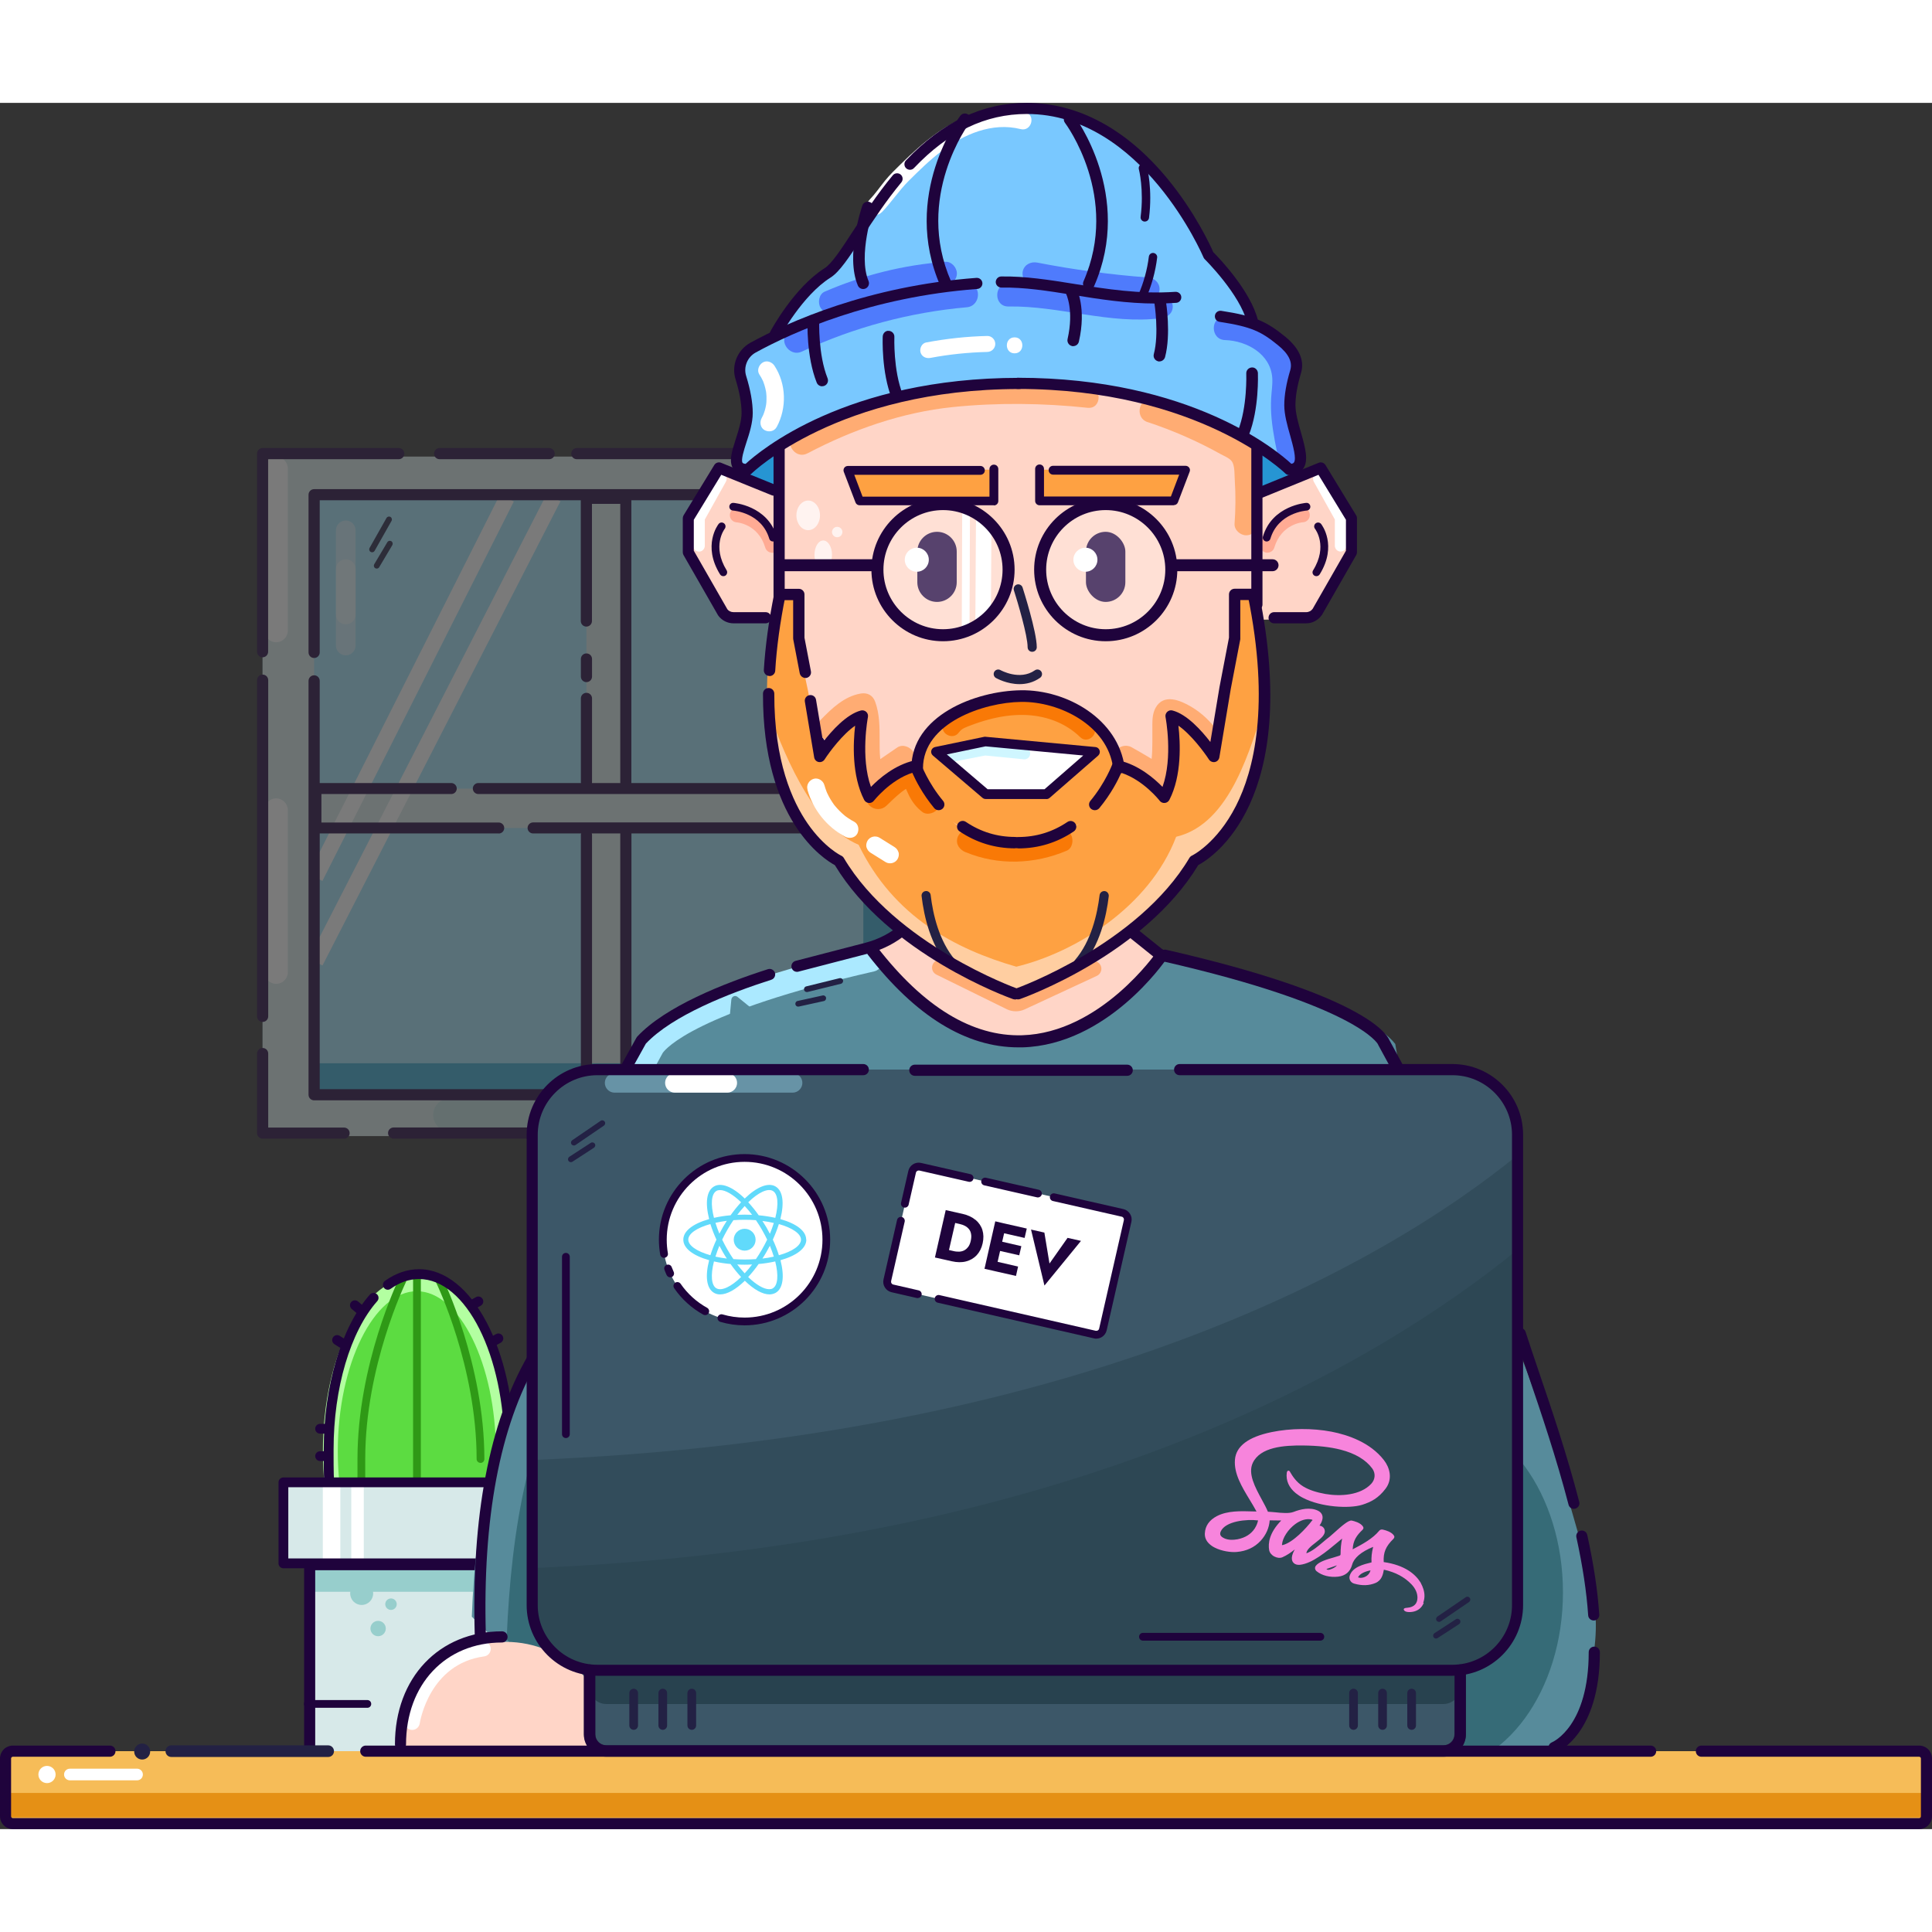 <?xml version="1.0" encoding="UTF-8"?>
<svg id="Layer_2" data-name="Layer 2" xmlns="http://www.w3.org/2000/svg" viewBox="0 0 249.09 222.56" width="500" height="500">
  <rect x="0" y="0" width="249.09" height="222.56" fill="#333333" stroke="none"/>
  <defs>
    <style>
      .cls-1 {
        fill: #f97906;
      }

      .cls-2 {
        fill: #f6bc58;
      }

      .cls-3 {
        fill: #f784dc;
      }

      .cls-4 {
        fill: #e59015;
      }

      .cls-5, .cls-6, .cls-7 {
        fill: #fff;
      }

      .cls-8 {
        fill: #fff3f0;
      }

      .cls-9 {
        fill: #ffcea1;
      }

      .cls-10 {
        fill: #ffd5c7;
      }

      .cls-11 {
        fill: #ffab94;
      }

      .cls-12 {
        fill: #ffac73;
      }

      .cls-13 {
        fill: #fea142;
      }

      .cls-14 {
        fill: #97cecc;
      }

      .cls-15 {
        fill: #a0e2f9;
      }

      .cls-16, .cls-17 {
        fill: #9fd3d3;
      }

      .cls-18 {
        fill: #b3ffa1;
      }

      .cls-19 {
        fill: #abe9ff;
      }

      .cls-20 {
        fill: #d7e9e9;
      }

      .cls-21 {
        fill: #cff6ff;
      }

      .cls-22 {
        fill: #1f033c;
      }

      .cls-23 {
        fill: #232144;
      }

      .cls-24 {
        fill: #366b77;
      }

      .cls-25 {
        fill: #61dafb;
      }

      .cls-26, .cls-27 {
        fill: #28424f;
      }

      .cls-28 {
        fill: #2695d3;
      }

      .cls-29 {
        fill: #3c5768;
      }

      .cls-30 {
        fill: #2f9916;
      }

      .cls-31 {
        fill: #37a9d1;
      }

      .cls-32 {
        fill: #578b9b;
      }

      .cls-33 {
        fill: #5cdc41;
      }

      .cls-34 {
        fill: #4f7bfc;
      }

      .cls-35 {
        fill: #79c8ff;
      }

      .cls-27 {
        opacity: .5;
      }

      .cls-27, .cls-6, .cls-7, .cls-36, .cls-17 {
        isolation: isolate;
      }

      .cls-6 {
        opacity: .45;
      }

      .cls-7 {
        opacity: .25;
      }

      .cls-36 {
        fill: #a4e7ff;
        opacity: .41;
      }

      .cls-17 {
        opacity: .4;
      }

      .cls-37 {
        opacity: .35;
      }
    </style>
  </defs>
  <g id="Layer_2-2" data-name="Layer 2">
    <g>
      <g class="cls-37">
        <rect class="cls-15" x="33.86" y="46.39" width="87.6" height="86.44"/>
        <path class="cls-20" d="M33.86,45.6v87.61H121.46V45.6H33.86Zm82.12,82.67H40.5V50.9H115.98v77.37Z"/>
        <rect class="cls-20" x="75.61" y="50.99" width="5.08" height="77.08"/>
        <rect class="cls-20" x="40.74" y="88.41" width="75.4" height="5.08"/>
        <g>
          <rect class="cls-31" x="40.11" y="123.82" width="75.94" height="4.05"/>
          <rect class="cls-31" x="111.31" y="50.85" width="3.98" height="73.37"/>
        </g>
        <g>
          <path class="cls-6" d="M44.58,71.23c-.7,0-1.27-.57-1.27-1.27v-14.85c0-.7,.57-1.27,1.27-1.27s1.27,.57,1.27,1.27v14.85c0,.7-.57,1.27-1.27,1.27Z"/>
          <path class="cls-6" d="M44.58,67.23c-.7,0-1.27-.57-1.27-1.27v-5.85c0-.7,.57-1.27,1.27-1.27s1.27,.57,1.27,1.27v5.85c0,.7-.57,1.27-1.27,1.27Z"/>
        </g>
        <g>
          <rect class="cls-5" x="25.61" y="74.4" width="54.8" height="2" transform="translate(-38.18 88.77) rotate(-63.23)"/>
          <rect class="cls-5" x="22.4" y="79.83" width="67.26" height="2" transform="translate(-41.46 93.82) rotate(-62.86)"/>
        </g>
        <path class="cls-22" d="M80.69,127.79c-.4,0-.72-.32-.72-.72v-33.11c0-.4,.32-.72,.72-.72s.72,.32,.72,.72v33.11c0,.4-.32,.72-.72,.72h0Z"/>
        <path class="cls-22" d="M80.69,88.35c-.4,0-.72-.32-.72-.72V51.7h-3.65v15.1c0,.4-.32,.72-.72,.72s-.72-.32-.72-.72v-15.82c0-.4,.32-.72,.72-.72h5.08c.4,0,.72,.32,.72,.72v36.65c0,.4-.32,.72-.72,.72h.01Z"/>
        <path class="cls-22" d="M75.61,74.68c-.4,0-.72-.32-.72-.72v-2.26c0-.4,.32-.72,.72-.72s.72,.32,.72,.72v2.26c0,.4-.32,.72-.72,.72Z"/>
        <path class="cls-22" d="M75.61,88.28c-.4,0-.72-.32-.72-.72v-10.78c0-.4,.32-.72,.72-.72s.72,.32,.72,.72v10.78c0,.4-.32,.72-.72,.72Z"/>
        <path class="cls-22" d="M75.61,127.79c-.4,0-.72-.32-.72-.72v-32.68c0-.4,.32-.72,.72-.72s.72,.32,.72,.72v32.68c0,.4-.32,.72-.72,.72Z"/>
        <path class="cls-22" d="M115.14,89.11H61.67c-.39,0-.71-.32-.71-.71s.32-.71,.71-.71h53.47c.39,0,.71,.32,.71,.71s-.32,.71-.71,.71Z"/>
        <path class="cls-22" d="M64.3,94.19h-23.57c-.39,0-.71-.32-.71-.71v-5.08c0-.39,.32-.71,.71-.71h17.45c.39,0,.71,.32,.71,.71s-.32,.71-.71,.71h-16.74v3.67h22.86c.39,0,.71,.32,.71,.71s-.32,.71-.71,.71h0Z"/>
        <path class="cls-22" d="M115.14,94.19h-46.41c-.39,0-.71-.32-.71-.71s.32-.71,.71-.71h46.41c.39,0,.71,.32,.71,.71s-.32,.71-.71,.71Z"/>
        <path class="cls-5" d="M35.6,45.63h0c.83,0,1.51,.68,1.51,1.51v20.89c0,.83-.67,1.51-1.51,1.51h0c-.83,0-1.51-.68-1.51-1.51v-20.89c0-.83,.67-1.51,1.51-1.51Z"/>
        <path class="cls-5" d="M35.6,89.67h0c.83,0,1.51,.68,1.51,1.51v20.89c0,.83-.67,1.51-1.51,1.51h0c-.83,0-1.51-.68-1.51-1.51v-20.89c0-.83,.67-1.51,1.51-1.51Z"/>
        <path class="cls-17" d="M89.5,130.48h0c0,1.17-.95,2.12-2.12,2.12h-29.42c-1.17,0-2.12-.95-2.12-2.12h0c0-1.17,.95-2.12,2.12-2.12h29.42c1.17,0,2.12,.95,2.12,2.12Z"/>
        <path class="cls-16" d="M105.69,130.48h0c0,1.17-.95,2.12-2.12,2.12h-29.42c-1.17,0-2.12-.95-2.12-2.12h0c0-1.17,.95-2.12,2.12-2.12h29.42c1.17,0,2.12,.95,2.12,2.12Z"/>
        <path class="cls-22" d="M33.86,118.49c-.4,0-.72-.32-.72-.72v-43.34c0-.4,.32-.72,.72-.72s.72,.32,.72,.72v43.34c0,.4-.32,.72-.72,.72Z"/>
        <path class="cls-22" d="M44.35,133.54h-10.49c-.4,0-.72-.32-.72-.72v-10.25c0-.4,.32-.72,.72-.72s.72,.32,.72,.72v9.54h9.78c.4,0,.72,.32,.72,.72s-.32,.72-.72,.72h-.01Z"/>
        <path class="cls-22" d="M121.46,63.48c-.4,0-.72-.32-.72-.72v-16.82h-46.37c-.4,0-.72-.32-.72-.72s.32-.72,.72-.72h47.08c.4,0,.72,.32,.72,.72v17.54c0,.4-.32,.72-.72,.72h.01Z"/>
        <path class="cls-22" d="M70.8,45.94h-14.12c-.4,0-.72-.32-.72-.72s.32-.72,.72-.72h14.12c.4,0,.72,.32,.72,.72s-.32,.72-.72,.72Z"/>
        <path class="cls-22" d="M33.86,71.48c-.4,0-.72-.32-.72-.72v-25.54c0-.4,.32-.72,.72-.72h17.55c.4,0,.72,.32,.72,.72s-.32,.72-.72,.72h-16.84v24.82c0,.4-.32,.72-.72,.72h.01Z"/>
        <g>
          <path class="cls-23" d="M47.97,57.94c-.06,0-.13-.02-.18-.05-.18-.1-.24-.33-.14-.51l2.18-3.86c.1-.18,.33-.24,.51-.14,.18,.1,.24,.33,.14,.51l-2.18,3.86c-.07,.12-.19,.19-.32,.19h0Z"/>
          <path class="cls-23" d="M48.57,60.04c-.07,0-.13-.02-.19-.05-.18-.11-.23-.33-.13-.51l1.69-2.84c.11-.18,.33-.23,.51-.13,.18,.11,.23,.33,.13,.51l-1.69,2.84c-.07,.12-.19,.18-.32,.18Z"/>
        </g>
        <path class="cls-22" d="M115.98,128.6H40.5c-.4,0-.72-.32-.72-.72v-53.36c0-.4,.32-.72,.72-.72s.72,.32,.72,.72v52.64H115.27V51.23H41.22v19.62c0,.4-.32,.72-.72,.72s-.72-.32-.72-.72v-20.33c0-.4,.32-.72,.72-.72H115.98c.4,0,.72,.32,.72,.72V127.88c0,.4-.32,.72-.72,.72h0Z"/>
        <path class="cls-22" d="M121.46,133.54H50.75c-.4,0-.72-.32-.72-.72s.32-.72,.72-.72H120.74v-63.32c0-.4,.32-.72,.72-.72s.72,.32,.72,.72v64.04c0,.4-.32,.72-.72,.72Z"/>
      </g>
      <path class="cls-10" d="M149.71,109.77c-2.08-.9-3.8-2.3-4.93-3.97"/>
      <path class="cls-10" d="M119.74,100.3l-4.89,7.53-3.11,1.15,8.48,7.7,7.25,3.93h7.62s11.79-6.26,11.79-6.64,2.96-3.88,2.96-3.88l-12.78-8.28"/>
      <polygon class="cls-28" points="102.05 34.66 92.82 52.73 107.94 56 102.05 34.66"/>
      <polygon class="cls-28" points="162.66 34.66 153.43 52.73 168.55 56 162.66 34.66"/>
      <polygon class="cls-10" points="92.4 47.16 88.43 53.65 88.43 58.04 93.37 66.48 102.43 66.68 102.88 51.19 92.4 47.16"/>
      <path class="cls-11" d="M99.56,58c-.41,0-.78-.26-.9-.67-.91-3.06-3.66-3.25-3.68-3.25-.52-.03-.91-.47-.88-.99,.03-.52,.48-.92,.99-.88,.17,0,4.09,.29,5.37,4.59,.15,.5-.13,1.02-.63,1.17-.09,.03-.18,.04-.27,.04h0Z"/>
      <path class="cls-5" d="M90.12,57.85c-.42,0-.76-.34-.76-.76v-3.57c0-.13,.03-.26,.1-.37l2.8-5.03c.2-.37,.66-.5,1.03-.29,.37,.2,.5,.66,.29,1.03l-2.71,4.86v3.38c0,.42-.34,.76-.76,.76h.01Z"/>
      <path class="cls-22" d="M98.71,67.1h-4.14c-.79,0-1.53-.38-1.99-1.03l-4.46-7.78c-.06-.11-.09-.23-.09-.36v-4.38c0-.13,.04-.26,.1-.37l3.96-6.49c.18-.3,.56-.42,.88-.29l7.07,2.87c.37,.15,.54,.57,.39,.93-.15,.37-.57,.54-.93,.39l-6.51-2.64-3.54,5.8v3.99l4.33,7.55c.15,.21,.46,.37,.79,.37h4.14c.4,0,.72,.32,.72,.72s-.32,.72-.72,.72h0Z"/>
      <path class="cls-22" d="M99.66,56.55c-.22,0-.42-.14-.48-.36-.99-3.33-4.54-3.62-4.69-3.63-.27-.02-.48-.26-.46-.53,.02-.27,.25-.48,.53-.46,.04,0,4.39,.33,5.58,4.34,.08,.26-.07,.54-.34,.62-.05,.01-.1,.02-.14,.02Z"/>
      <path class="cls-22" d="M93.26,61.02c-.17,0-.33-.08-.43-.24-2.29-3.71-.27-6.38-.18-6.49,.17-.22,.48-.25,.7-.08,.22,.17,.25,.48,.09,.7-.07,.09-1.67,2.25,.24,5.35,.14,.23,.07,.54-.16,.69-.08,.05-.17,.07-.26,.07h0Z"/>
      <polygon class="cls-10" points="170.58 47.16 174.54 53.65 174.54 58.04 169.6 66.48 160.55 66.68 160.09 51.19 170.58 47.16"/>
      <path class="cls-11" d="M163.41,58c-.09,0-.18-.01-.27-.04-.5-.15-.78-.67-.63-1.17,1.28-4.3,5.21-4.58,5.37-4.59,.51-.04,.96,.36,.99,.88,.03,.52-.36,.96-.88,.99-.13,0-2.79,.25-3.69,3.25-.12,.41-.49,.67-.9,.67h.01Z"/>
      <path class="cls-5" d="M172.86,57.85c-.42,0-.76-.34-.76-.76v-3.38l-2.71-4.86c-.2-.37-.07-.83,.29-1.03,.37-.21,.83-.07,1.03,.29l2.8,5.03c.06,.11,.1,.24,.1,.37v3.57c0,.42-.34,.76-.76,.76h0Z"/>
      <path class="cls-22" d="M168.41,67.1h-4.14c-.4,0-.72-.32-.72-.72s.32-.72,.72-.72h4.14c.33,0,.64-.16,.83-.43l4.29-7.49v-3.99l-3.54-5.8-7.18,2.93c-.37,.15-.78-.03-.93-.39s.03-.78,.39-.93l7.74-3.16c.32-.13,.7-.01,.88,.29l3.96,6.49c.07,.11,.1,.24,.1,.37v4.38c0,.12-.03,.25-.09,.36l-4.42,7.72c-.5,.7-1.24,1.09-2.03,1.09h0Z"/>
      <path class="cls-22" d="M163.31,56.55s-.09,0-.14-.02c-.26-.08-.42-.36-.34-.62,1.19-4.01,5.54-4.34,5.58-4.34,.29-.03,.51,.19,.53,.46,.02,.28-.19,.51-.46,.53-.15,.01-3.7,.3-4.69,3.63-.06,.22-.26,.36-.48,.36Z"/>
      <path class="cls-22" d="M169.72,61.02c-.09,0-.18-.02-.26-.07-.24-.15-.31-.45-.16-.69,1.92-3.1,.31-5.26,.24-5.35-.17-.22-.13-.53,.09-.7s.53-.13,.7,.08c.09,.11,2.12,2.77-.18,6.49-.09,.15-.26,.24-.43,.24h0Z"/>
      <path class="cls-35" d="M99.95,29.8s2.94-5.49,6.75-7.89S116.86,.71,132.39,.71s23.44,18.94,23.44,18.94c0,0,5.06,5.49,6.05,9.45"/>
      <ellipse class="cls-33" cx="53.74" cy="173.86" rx="11.65" ry="22.57"/>
      <path class="cls-18" d="M53.74,196.41c-6.79,0-12.11-9.91-12.11-22.56s5.32-22.56,12.11-22.56,12.11,9.91,12.11,22.56-5.32,22.56-12.11,22.56Zm0-43.2c-5.53,0-10.19,9.45-10.19,20.64s4.67,20.64,10.19,20.64,10.19-9.45,10.19-20.64-4.67-20.64-10.19-20.64Z"/>
      <path class="cls-30" d="M61.95,175.34c-.28,0-.5-.22-.5-.5,0-11.98-5.17-22.64-5.22-22.74-.12-.25-.02-.55,.23-.67,.25-.12,.55-.02,.67,.23,.05,.11,5.32,10.98,5.32,23.19,0,.28-.22,.5-.5,.5h0Z"/>
      <path class="cls-30" d="M46.59,178.63c-.28,0-.5-.22-.5-.5v-3.29c0-12.21,5.27-23.08,5.32-23.19,.12-.25,.42-.35,.67-.23s.35,.42,.23,.67c-.05,.11-5.22,10.77-5.22,22.74v3.29c0,.28-.22,.5-.5,.5h0Z"/>
      <path class="cls-30" d="M53.76,178.45c-.28,0-.5-.22-.5-.5v-26.35c0-.28,.22-.5,.5-.5s.5,.22,.5,.5v26.35c0,.28-.22,.5-.5,.5Z"/>
      <path class="cls-22" d="M54.03,196.78c-5.77,0-10.74-7.19-12.09-17.48-.21-1.57-.2-3.27-.2-4.9v-.82c0-8.15,2.28-15.79,5.95-19.94,.23-.26,.63-.29,.9-.05,.26,.23,.29,.63,.05,.9-3.47,3.92-5.63,11.24-5.63,19.09v.83c0,1.67,0,3.24,.18,4.73,1.25,9.49,5.8,16.38,10.83,16.38,6.07,0,11.02-9.84,11.02-21.94s-4.94-21.94-11.02-21.94c-1.25,0-2.48,.42-3.65,1.26-.29,.21-.68,.14-.88-.15s-.14-.68,.15-.88c1.39-.99,2.87-1.5,4.39-1.5,6.77,0,12.29,10.41,12.29,23.21s-5.51,23.21-12.29,23.21h0Z"/>
      <rect class="cls-20" x="36.54" y="177.85" width="41.79" height="10.45"/>
      <rect class="cls-20" x="39.93" y="188.47" width="38.4" height="25.89"/>
      <rect class="cls-14" x="39.93" y="188.47" width="38.4" height="3.49"/>
      <path class="cls-22" d="M78.33,215.07H39.93c-.4,0-.72-.32-.72-.72v-25.89c0-.4,.32-.72,.72-.72h38.4c.4,0,.72,.32,.72,.72v25.89c0,.4-.32,.72-.72,.72Zm-37.68-1.43h36.97v-24.46H40.64v24.46h.01Z"/>
      <circle class="cls-14" cx="46.63" cy="192.18" r="1.48"/>
      <circle class="cls-14" cx="50.41" cy="193.56" r=".74"/>
      <circle class="cls-14" cx="48.75" cy="196.7" r=".99"/>
      <rect class="cls-5" x="41.62" y="178.13" width="2.26" height="10.31"/>
      <rect class="cls-5" x="45.29" y="178.13" width="1.61" height="10.31"/>
      <path class="cls-22" d="M78.33,188.93H36.54c-.35,0-.63-.28-.63-.63v-10.45c0-.35,.28-.63,.63-.63h41.79c.35,0,.63,.28,.63,.63v10.45c0,.35-.28,.63-.63,.63Zm-41.15-1.27h40.52v-9.18H37.17v9.18h.01Z"/>
      <path class="cls-32" d="M181.39,130.13l-1.5-8.8c-3.51-4.44-16.24-7.77-21.61-9.55l-1.73-1.02-6.88-1.31-.18,.36c-20.47,24.35-36.71-.38-36.71-.38l-.48,.02-6.01,1.03-1.6,.31c-5.37,1.79-19.1,6.11-22.61,10.55l-1.1,5.98"/>
      <path class="cls-19" d="M82.35,126.52c-.24,0-.49-.06-.72-.18-.73-.4-1-1.31-.6-2.04l1.66-3.05c.61-1.32,4.54-6.54,29.32-12.2,.81-.19,1.61,.32,1.8,1.13,.18,.81-.32,1.61-1.13,1.8-22.96,5.25-26.86,9.96-27.24,10.51-.02,.07-.02,.04-.08,.15l-1.69,3.11c-.27,.5-.79,.78-1.32,.78h0Z"/>
      <path class="cls-22" d="M180.07,124.98c-.28,0-.54-.15-.68-.4l-1.69-3.11s-.04-.07-.05-.11c0-.01-2.58-4.93-27.63-10.66-.42-.1-.68-.51-.58-.93,.1-.42,.52-.68,.93-.58,25.11,5.74,28.34,10.72,28.72,11.57l1.67,3.07c.21,.38,.07,.85-.31,1.05-.12,.06-.25,.09-.37,.09h0Z"/>
      <path class="cls-10" d="M119.69,90.18v4.08l-1.84,5.95-2.82,2.97v1.35s8.19,7.03,16.8,6.08c0,0,12.71-1.35,15.67-7.3l-3.67-3.51-.28-8.98-23.86-.65h0Z"/>
      <path class="cls-11" d="M131.42,100.64c-1.87,0-3.79-.42-6.29-1.25-1.05-.35-1.61-1.48-1.26-2.53s1.48-1.62,2.53-1.26c4.27,1.42,6.03,1.4,9.94-.11,1.03-.4,2.19,.11,2.59,1.14,.4,1.03-.11,2.19-1.14,2.59-2.46,.95-4.38,1.43-6.36,1.43h0Z"/>
      <path class="cls-8" d="M116.4,105.88c-.44,0-.87-.19-1.16-.55-.52-.64-.43-1.59,.21-2.11,2.34-1.91,3.26-3.94,3.29-7.23,0-.82,.68-1.49,1.5-1.49h.01c.83,0,1.5,.68,1.49,1.51-.03,4.2-1.34,7.05-4.39,9.53-.28,.23-.61,.34-.95,.34h0Z"/>
      <path class="cls-8" d="M145.4,105.92c-.34,0-.69-.12-.97-.36-2.99-2.55-4.24-5.43-4.18-9.63,0-.82,.68-1.48,1.5-1.48h.02c.83,.01,1.49,.69,1.48,1.52-.05,3.29,.83,5.34,3.12,7.3,.63,.54,.71,1.48,.17,2.11-.3,.35-.72,.53-1.14,.53h0Z"/>
      <path class="cls-22" d="M80.68,125.2c-.12,0-.24-.03-.35-.09-.35-.19-.47-.63-.28-.97l2.01-3.62s.06-.1,.1-.14c3.62-3.88,11.16-6.87,16.85-8.69,.37-.12,.78,.09,.9,.46,.12,.38-.09,.78-.46,.9-5.5,1.76-12.75,4.61-16.18,8.24l-1.97,3.55c-.13,.24-.38,.37-.63,.37h0Z"/>
      <path class="cls-22" d="M102.75,112.03c-.32,0-.61-.21-.69-.54-.1-.38,.13-.77,.51-.87l8.98-2.33c1.74-.45,3.32-1.28,4.56-2.38,.3-.26,.75-.24,1.01,.06s.24,.75-.06,1.01c-1.41,1.25-3.19,2.18-5.15,2.7l-8.98,2.33c-.06,.02-.12,.02-.18,.02Z"/>
      <path class="cls-10" d="M162.05,32.58v36.17c-2.41,15.7-13.14,24.88-27.47,27.47h-6.69c-14.56-2.02-24.58-12.89-27.47-27.47V32.59"/>
      <path class="cls-22" d="M131.26,96.93c-17.38,0-31.53-14.14-31.53-31.53v-25.99c0-.4,.32-.72,.72-.72s.72,.32,.72,.72v25.99c0,16.6,13.5,30.1,30.1,30.1,.4,0,.72,.32,.72,.72s-.32,.72-.72,.72h-.01Z"/>
      <path class="cls-32" d="M69.92,160.01c-6.22,9.28-8.61,22.2-9.09,35.16l10.49,10.49,18.1-17.11"/>
      <path class="cls-24" d="M74.53,161.14c-6.22,9.28-8.61,22.2-9.21,36.96l10.49,10.49,18.22-18.91"/>
      <path class="cls-22" d="M61.93,198.27c-.39,0-.7-.31-.72-.7-.44-15.31,1.87-27.44,6.86-36.06,.2-.34,.63-.46,.98-.26,.34,.2,.46,.64,.26,.98-4.86,8.38-7.1,20.26-6.67,35.3,0,.4-.3,.72-.7,.74h-.01Z"/>
      <path class="cls-10" d="M51.45,212.18c0-7.6,6.16-13.76,13.76-13.76s13.76,6.16,13.76,13.76"/>
      <path class="cls-5" d="M53.15,209.77s-.1,0-.15-.01c-.53-.08-.89-.57-.81-1.1,0-.09,1.48-9.14,9.98-10.29,.53-.07,1.02,.3,1.09,.83s-.3,1.02-.83,1.09c-7.04,.95-8.27,8.34-8.32,8.66-.08,.48-.49,.82-.96,.82h0Z"/>
      <path class="cls-22" d="M51.64,212.34c-.4,0-.72-.32-.72-.72,0-8.57,5.68-14.56,13.8-14.56,.4,0,.72,.32,.72,.72s-.32,.72-.72,.72c-7.28,0-12.37,5.4-12.37,13.13,0,.4-.32,.72-.72,.72h0Z"/>
      <path class="cls-32" d="M192.62,153.66c4.89,9.93,7.96,20.64,11,31.29,1.05,3.67,2.1,7.39,2.13,11.2,.03,3.86-.98,7.64-2.17,11.31-.55,1.71-1.18,3.46-2.42,4.75-1.79,1.85-4.51,2.39-7.05,2.84-2.99,.53-6.29,1.01-8.89-.57-1.29-.79-2.26-2.01-3.11-3.26-4.17-6.21-5.91-13.83-5.84-21.3s1.86-14.84,4.28-21.91c1.75-5.12,4.53-10.77,9.78-12.07"/>
      <ellipse class="cls-24" cx="184.8" cy="192.04" rx="16.71" ry="22.93"/>
      <rect class="cls-2" x=".72" y="212.51" width="247.66" height="9.34"/>
      <rect class="cls-4" x=".72" y="217.9" width="247.66" height="3.15"/>
      <path class="cls-29" d="M188.26,202.05v8.29c0,1.19-.96,2.15-2.15,2.15H78.16c-1.19,0-2.15-.96-2.15-2.15v-8.29"/>
      <path class="cls-26" d="M188.26,195.99v8.29c0,1.19-.96,2.15-2.15,2.15H78.16c-1.19,0-2.15-.96-2.15-2.15v-8.29"/>
      <path class="cls-23" d="M186.11,213.23H78.16c-1.6,0-2.89-1.3-2.89-2.89v-8.29h1.49v8.29c0,.77,.63,1.4,1.4,1.4h107.95c.77,0,1.4-.63,1.4-1.4v-8.29h1.49v8.29c0,1.6-1.3,2.89-2.89,2.89Z"/>
      <rect class="cls-29" x="69.11" y="124.63" width="127.04" height="77.44" rx="8.4" ry="8.4"/>
      <path class="cls-27" d="M195.65,147.85v45.58c0,4.64-3.76,8.4-8.4,8.4H77.01c-4.64,0-8.4-3.76-8.4-8.4v-4.53c69.45-2.8,108.83-26.21,127.04-41.04h0Z"/>
      <path class="cls-27" d="M195.65,135.67v57.76c0,4.64-3.76,8.4-8.4,8.4H77.01c-4.64,0-8.4-3.76-8.4-8.4v-18.46c69.45-2.8,108.83-24.47,127.04-39.3h0Z"/>
      <path class="cls-22" d="M186.11,213.2H78.16c-1.58,0-2.86-1.29-2.86-2.86v-8.29c0-.4,.32-.72,.72-.72s.72,.32,.72,.72v8.29c0,.79,.64,1.43,1.43,1.43h107.95c.79,0,1.43-.64,1.43-1.43v-8.29c0-.4,.32-.72,.72-.72s.72,.32,.72,.72v8.29c0,1.58-1.29,2.86-2.86,2.86h-.02Z"/>
      <path class="cls-22" d="M247.43,222.56H1.66c-.92,0-1.66-.75-1.66-1.66v-7.45c0-.92,.75-1.66,1.66-1.66H14.17c.4,0,.72,.32,.72,.72s-.32,.72-.72,.72H1.66c-.13,0-.23,.1-.23,.23v7.45c0,.13,.1,.23,.23,.23H247.43c.13,0,.23-.1,.23-.23v-7.45c0-.13-.1-.23-.23-.23h-28.07c-.4,0-.72-.32-.72-.72s.32-.72,.72-.72h28.07c.92,0,1.66,.75,1.66,1.66v7.45c0,.92-.75,1.66-1.66,1.66Z"/>
      <path class="cls-22" d="M212.81,213.23H47.16c-.4,0-.72-.32-.72-.72s.32-.72,.72-.72H212.81c.4,0,.72,.32,.72,.72s-.32,.72-.72,.72Z"/>
      <path class="cls-23" d="M42.31,213.26H22.09c-.41,0-.75-.33-.75-.75s.33-.75,.75-.75h20.22c.41,0,.75,.33,.75,.75s-.33,.75-.75,.75Z"/>
      <path class="cls-22" d="M205.47,195.66c-.37,0-.69-.29-.71-.67-.2-2.98-.71-6.36-1.52-10.06-.08-.39,.16-.77,.55-.85,.39-.08,.77,.16,.85,.55,.83,3.77,1.35,7.23,1.55,10.27,.03,.39-.27,.74-.67,.76h-.05Z"/>
      <path class="cls-22" d="M202.92,181.27c-.32,0-.61-.21-.69-.54-1.58-6.07-3.58-11.96-5.19-16.69-.66-1.94-1.25-3.68-1.72-5.16-.12-.38,.09-.78,.47-.9s.78,.09,.9,.47c.47,1.47,1.06,3.2,1.71,5.13,1.62,4.75,3.63,10.67,5.21,16.79,.1,.38-.13,.77-.51,.87-.06,.02-.12,.02-.18,.02h0Z"/>
      <path class="cls-22" d="M200.36,212.74c-.28,0-.55-.17-.66-.44-.15-.37,.02-.78,.39-.93,.19-.08,4.74-2.14,4.74-11.62,0-.4,.32-.72,.72-.72s.72,.32,.72,.72c0,10.51-5.39,12.85-5.62,12.95-.09,.04-.18,.05-.27,.05h-.02Z"/>
      <g>
        <path class="cls-23" d="M73.99,134.42c-.12,0-.24-.06-.31-.16-.12-.17-.07-.4,.1-.52l3.66-2.5c.17-.12,.4-.07,.52,.1,.12,.17,.07,.4-.1,.52l-3.66,2.5c-.06,.04-.14,.07-.21,.07h0Z"/>
        <path class="cls-23" d="M73.6,136.57c-.12,0-.24-.06-.31-.17-.11-.17-.06-.4,.11-.52l2.77-1.8c.17-.11,.4-.06,.52,.11,.11,.17,.06,.4-.11,.52l-2.77,1.8c-.06,.04-.13,.06-.2,.06h-.01Z"/>
      </g>
      <g>
        <path class="cls-23" d="M185.53,195.84c-.12,0-.24-.06-.31-.16-.12-.17-.07-.4,.1-.52l3.66-2.5c.17-.12,.4-.07,.52,.1,.12,.17,.07,.4-.1,.52l-3.66,2.5c-.06,.04-.14,.07-.21,.07h0Z"/>
        <path class="cls-23" d="M185.14,197.99c-.12,0-.24-.06-.31-.17-.11-.17-.06-.4,.11-.52l2.77-1.8c.17-.11,.4-.06,.52,.11,.11,.17,.06,.4-.11,.52l-2.77,1.8c-.06,.04-.13,.06-.2,.06h-.01Z"/>
      </g>
      <circle class="cls-23" cx="18.33" cy="212.56" r="1.03"/>
      <path class="cls-5" d="M17.67,216.27H9.01c-.41,0-.75-.33-.75-.75s.33-.75,.75-.75h8.66c.41,0,.75,.33,.75,.75s-.33,.75-.75,.75Z"/>
      <circle class="cls-5" cx="6.06" cy="215.52" r="1.11"/>
      <g>
        <path class="cls-23" d="M81.7,209.76c-.31,0-.56-.25-.56-.56v-4.18c0-.31,.25-.56,.56-.56s.56,.25,.56,.56v4.18c0,.31-.25,.56-.56,.56Z"/>
        <path class="cls-23" d="M85.45,209.76c-.31,0-.56-.25-.56-.56v-4.18c0-.31,.25-.56,.56-.56s.56,.25,.56,.56v4.18c0,.31-.25,.56-.56,.56Z"/>
        <path class="cls-23" d="M89.19,209.76c-.31,0-.56-.25-.56-.56v-4.18c0-.31,.25-.56,.56-.56s.56,.25,.56,.56v4.18c0,.31-.25,.56-.56,.56Z"/>
      </g>
      <g>
        <path class="cls-23" d="M174.51,209.76c-.31,0-.56-.25-.56-.56v-4.18c0-.31,.25-.56,.56-.56s.56,.25,.56,.56v4.18c0,.31-.25,.56-.56,.56Z"/>
        <path class="cls-23" d="M178.25,209.76c-.31,0-.56-.25-.56-.56v-4.18c0-.31,.25-.56,.56-.56s.56,.25,.56,.56v4.18c0,.31-.25,.56-.56,.56Z"/>
        <path class="cls-23" d="M182,209.76c-.31,0-.56-.25-.56-.56v-4.18c0-.31,.25-.56,.56-.56s.56,.25,.56,.56v4.18c0,.31-.25,.56-.56,.56Z"/>
      </g>
      <g>
        <path class="cls-36" d="M102.19,127.61h-22.95c-.7,0-1.26-.57-1.26-1.26s.57-1.26,1.26-1.26h22.95c.7,0,1.26,.57,1.26,1.26s-.57,1.26-1.26,1.26Z"/>
        <path class="cls-5" d="M93.77,127.61h-6.76c-.7,0-1.26-.57-1.26-1.26s.57-1.26,1.26-1.26h6.76c.7,0,1.26,.57,1.26,1.26s-.57,1.26-1.26,1.26Z"/>
      </g>
      <path class="cls-22" d="M187.26,202.79H77.01c-5.02,0-9.11-4.09-9.11-9.11v-60.65c0-5.02,4.09-9.11,9.11-9.11h34.29c.4,0,.72,.32,.72,.72s-.32,.72-.72,.72h-34.29c-4.23,0-7.68,3.45-7.68,7.68v60.65c0,4.24,3.45,7.68,7.68,7.68h110.25c4.23,0,7.68-3.45,7.68-7.68v-60.65c0-4.23-3.45-7.68-7.68-7.68h-35.17c-.4,0-.72-.32-.72-.72s.32-.72,.72-.72h35.17c5.02,0,9.11,4.09,9.11,9.11v60.65c0,5.02-4.09,9.11-9.11,9.11h0Z"/>
      <path class="cls-22" d="M145.33,125.44h-27.38c-.4,0-.72-.32-.72-.72s.32-.72,.72-.72h27.38c.4,0,.72,.32,.72,.72s-.32,.72-.72,.72Z"/>
      <path class="cls-23" d="M133.08,70.77c-.33,0-.59-.26-.59-.59,0-1.51-1.28-5.81-1.77-7.34-.1-.31,.07-.64,.38-.74,.31-.1,.64,.07,.74,.38,.07,.23,1.83,5.7,1.83,7.7,0,.33-.26,.59-.59,.59h0Z"/>
      <path class="cls-23" d="M131.44,74.94c-1.62,0-2.95-.75-3.03-.79-.28-.16-.38-.52-.22-.8s.52-.38,.8-.22c.02,.01,2.49,1.39,4.43,.03,.27-.19,.63-.12,.82,.14,.19,.27,.12,.63-.14,.82-.88,.62-1.81,.82-2.66,.82h0Z"/>
      <ellipse class="cls-8" cx="106.14" cy="58.26" rx="1.13" ry="1.84"/>
      <circle class="cls-8" cx="107.94" cy="55.33" r=".67"/>
      <ellipse class="cls-8" cx="104.2" cy="53.18" rx="1.52" ry="1.91"/>
      <path class="cls-22" d="M72.96,172.14c-.28,0-.5-.22-.5-.5v-22.87c0-.28,.22-.5,.5-.5s.5,.22,.5,.5v22.87c0,.28-.22,.5-.5,.5Z"/>
      <path class="cls-22" d="M170.23,198.26h-22.87c-.28,0-.5-.22-.5-.5s.22-.5,.5-.5h22.87c.28,0,.5,.22,.5,.5s-.22,.5-.5,.5Z"/>
      <path class="cls-22" d="M47.36,206.92h-7.67c-.28,0-.5-.22-.5-.5s.22-.5,.5-.5h7.67c.28,0,.5,.22,.5,.5s-.22,.5-.5,.5Z"/>
      <path class="cls-22" d="M42.26,171.57h-.99c-.35,0-.63-.28-.63-.63s.28-.63,.63-.63h.99c.35,0,.63,.28,.63,.63s-.28,.63-.63,.63Z"/>
      <path class="cls-22" d="M42.26,175.1h-.99c-.35,0-.63-.28-.63-.63s.28-.63,.63-.63h.99c.35,0,.63,.28,.63,.63s-.28,.63-.63,.63Z"/>
      <path class="cls-22" d="M46.52,156.29c-.14,0-.29-.05-.41-.15l-.76-.64c-.27-.23-.3-.63-.08-.89,.23-.27,.63-.3,.89-.08l.76,.64c.27,.23,.3,.63,.08,.89-.12,.15-.3,.23-.49,.23h.01Z"/>
      <path class="cls-22" d="M60.81,155.64c-.22,0-.44-.12-.56-.33-.17-.31-.06-.69,.25-.86l.87-.48c.31-.17,.69-.06,.86,.25s.06,.69-.25,.86l-.87,.48c-.1,.05-.2,.08-.31,.08h.01Z"/>
      <path class="cls-22" d="M44.29,160.67c-.12,0-.23-.03-.34-.1l-.83-.53c-.3-.19-.38-.58-.19-.88,.19-.3,.58-.38,.88-.19l.83,.53c.3,.19,.38,.58,.19,.88-.12,.19-.33,.29-.54,.29Z"/>
      <path class="cls-22" d="M63.39,160.41c-.22,0-.44-.12-.56-.33-.17-.31-.06-.69,.25-.86l.87-.48c.31-.17,.69-.06,.86,.25s.06,.69-.25,.86l-.87,.48c-.1,.05-.2,.08-.31,.08h.01Z"/>
      <g>
        <g>
          <circle class="cls-5" cx="96.01" cy="146.57" r="10.54"/>
          <g>
            <path class="cls-25" d="M103.94,146.56c0-1.1-1.21-2.05-3.33-2.65,.54-2.13,.32-3.66-.63-4.21-.93-.54-2.4,.04-3.96,1.56-1.56-1.52-3.03-2.1-3.96-1.56-.95,.55-1.17,2.07-.63,4.21-2.12,.6-3.33,1.55-3.33,2.65s1.21,2.05,3.33,2.65c-.55,2.13-.32,3.66,.63,4.21,.24,.14,.52,.21,.8,.2,.88,0,2-.62,3.17-1.76,1.17,1.14,2.29,1.76,3.17,1.76,.28,0,.55-.07,.8-.2,.95-.55,1.17-2.07,.63-4.21,2.12-.6,3.33-1.55,3.33-2.65h-.02Zm-7.93,4.34c-.34-.37-.66-.75-.96-1.14,.32,.02,.64,.03,.96,.03s.63-.01,.96-.03c-.3,.4-.62,.78-.96,1.14Zm0-8.68c.34,.37,.66,.75,.96,1.14-.64-.03-1.27-.03-1.91,0,.3-.4,.62-.78,.96-1.14h0Zm-1.45,6.85c-.55-.8-1.03-1.64-1.45-2.51,.42-.87,.9-1.71,1.45-2.51,.97-.07,1.94-.07,2.9,0,.55,.8,1.03,1.64,1.45,2.51-.42,.87-.9,1.71-1.45,2.51-.98,.07-1.93,.07-2.9,0Zm-1.35-4.12c-.16,.28-.31,.56-.46,.84-.19-.46-.36-.92-.51-1.4,.49-.11,.98-.19,1.47-.26-.17,.27-.34,.54-.5,.81h0Zm-.46,2.4c.15,.28,.3,.56,.46,.84,.16,.28,.33,.55,.5,.81-.51-.06-1-.15-1.47-.25,.15-.47,.32-.94,.51-1.4Zm6.51,0c.19,.46,.36,.92,.51,1.4-.49,.11-.97,.19-1.47,.25,.35-.53,.66-1.09,.96-1.65Zm0-1.55c-.29-.57-.61-1.12-.96-1.65,.49,.06,.98,.15,1.47,.26-.15,.47-.32,.94-.51,1.4h0Zm.38-5.52c.66,.38,.77,1.69,.32,3.47-.67-.15-1.38-.26-2.14-.33h0c-.41-.59-.87-1.15-1.35-1.68,1.29-1.26,2.52-1.84,3.17-1.46h0Zm-7.27,0c.13-.08,.29-.11,.47-.11,.7,0,1.67,.57,2.71,1.57-.49,.53-.94,1.09-1.36,1.68-.72,.06-1.43,.17-2.14,.33-.45-1.78-.34-3.09,.32-3.47Zm-3.63,6.28c0-.76,1.08-1.52,2.85-2.01,.22,.69,.48,1.36,.78,2.01h0c-.3,.65-.56,1.32-.78,2.01-1.77-.5-2.85-1.26-2.85-2.01Zm3.63,6.28c-.66-.38-.77-1.7-.32-3.47,.7,.16,1.42,.27,2.14,.33h0c.41,.59,.87,1.15,1.36,1.68-1.29,1.26-2.52,1.83-3.17,1.46h-.01Zm7.27,0c-.13,.08-.29,.11-.47,.11h0c-.7,0-1.67-.57-2.71-1.57,.49-.53,.94-1.09,1.35-1.68h0c.72-.06,1.43-.17,2.14-.33,.45,1.78,.34,3.09-.32,3.47h.01Zm.78-4.27c-.2-.65-.46-1.32-.78-2.01h0c.3-.65,.56-1.32,.78-2.01,1.77,.5,2.85,1.26,2.85,2.01s-1.08,1.52-2.85,2.01Z"/>
            <circle class="cls-25" cx="96.01" cy="146.57" r="1.41"/>
          </g>
          <path class="cls-22" d="M96.01,157.61c-1.07,0-2.13-.15-3.14-.45-.26-.08-.42-.36-.34-.62s.36-.41,.62-.34c.92,.27,1.88,.41,2.85,.41,5.54,0,10.04-4.5,10.04-10.04s-4.5-10.04-10.04-10.04-10.04,4.5-10.04,10.04c0,.59,.05,1.18,.15,1.75,.05,.27-.13,.53-.41,.58-.26,.05-.53-.13-.58-.41-.11-.63-.17-1.28-.17-1.92,0-6.09,4.95-11.04,11.04-11.04s11.04,4.95,11.04,11.04-4.95,11.04-11.04,11.04h.02Z"/>
          <path class="cls-22" d="M86.41,151.42c-.19,0-.37-.11-.46-.29-.1-.22-.2-.45-.28-.68-.1-.26,.03-.55,.29-.64,.26-.1,.55,.03,.64,.29,.08,.21,.17,.42,.26,.62,.11,.25,0,.55-.25,.66-.07,.03-.14,.04-.21,.04h0Z"/>
          <path class="cls-22" d="M90.91,156.29c-.08,0-.17-.02-.24-.06-1.49-.83-2.79-2-3.75-3.41-.16-.23-.1-.54,.13-.7,.22-.16,.54-.1,.7,.13,.88,1.28,2.06,2.35,3.42,3.1,.24,.13,.33,.44,.2,.68-.09,.17-.26,.26-.44,.26h-.02Z"/>
        </g>
        <path class="cls-3" d="M183.49,193.39h0c.25-.67,.22-1.38-.1-2.11,0-.01,0-.02,0-.03h0l-.02-.03h0l-.18-.37h0l-.02-.06h0s-.02-.03-.03-.04c-.64-1.03-1.97-2.22-4.74-2.62-.07-1.23,.26-2.02,1.24-2.98,.17-.17,.18-.33,.02-.52-.31-.38-.91-.58-1.35-.68-.21-.05-.37,0-.49,.14-.85,1.03-2.12,1.71-3.35,2.36l-.07,.04c.05-1.13,.5-1.79,1.26-2.51,.15-.14,.17-.29,.05-.46-.34-.48-1.11-.67-1.43-.74-.4-.08-1.26,.66-2.27,1.57-.25,.23-.47,.42-.58,.51-.27,.2-.55,.43-.84,.68-.67,.57-1.42,1.2-2.16,1.46,.03-.47,.61-.93,1.18-1.37,.67-.53,1.31-1.02,1.18-1.62-.04-.19-.15-.35-.32-.46-.11-.07-.23-.11-.35-.12,.19-.28,.31-.51,.38-.84,.09-.47-.12-.86-.57-1.08-1.02-.5-2.27-.19-3.14,.15-.58,.23-1.54,.14-2.39,.05-.34-.03-.65-.06-.93-.07-.2-.48-.48-1.01-.79-1.57-.85-1.57-1.82-3.34-1.16-4.73,.97-2.04,3.99-2.27,6.51-2.24,1.91,.02,3.48,.2,4.82,.54,1.87,.48,3.24,1.3,4.07,2.42,.45,.62,.4,1.41-.13,1.98-1.38,1.48-3.95,1.65-5.91,1.31-1.18-.21-2.11-.52-2.84-.96-.92-.55-1.45-1.43-1.67-1.81-.03-.06-.07-.13-.12-.18h0c-.05-.06-.13-.07-.19-.05-.11,.05-.15,.19-.16,.27-.12,1.01,.27,1.89,1.15,2.62,.29,.23,.6,.44,.94,.61,2.32,1.21,5.98,1.42,7.65,.89,1.13-.36,2.08-.85,3-2.07,.96-1.27,.52-2.74-.21-3.68-1.78-2.3-4.66-3.26-6.76-3.67-2.46-.47-5.27-.45-7.71,.05-3,.62-4.6,1.81-4.74,3.56-.15,1.79,.89,3.5,1.89,5.15,.32,.53,.63,1.04,.89,1.53-.15,0-.31,0-.47-.01-1.54-.05-3.28-.1-4.63,.6-.98,.51-1.51,1.26-1.56,2.22-.03,.51,.16,.97,.56,1.35,.21,.2,.44,.36,.7,.49,.91,.47,2.1,.63,2.82,.57,1.28-.1,2.32-.59,3.11-1.44,.7-.76,1.1-1.67,1.17-2.64l1.49,.02c-1.56,1.59-1.71,2.95-1.56,3.82,.06,.32,.3,.63,.66,.82s.75,.23,1.05,.1c.58-.25,1.1-.62,1.6-1.01-.19,.32-.34,.67-.38,1.01-.03,.31,.05,.57,.23,.74,.19,.19,.49,.27,.84,.23,1.58-.19,3.38-1.69,4.82-2.89,.2-.17,.4-.34,.59-.49-.14,.65-.2,1.31-.2,1.97,0,.14-.03,.19-.16,.24-.2,.07-.46,.15-.74,.23-.85,.24-1.9,.54-2.3,1.08-.16,.22-.11,.52,.12,.7,.68,.55,1.71,.81,2.76,.69,.95-.11,1.56-.63,1.81-1.54,.24-.88,1.15-1.66,2.71-2.3-.19,.74-.25,1.38-.21,2h0c-1.02,.25-2.42,.58-2.8,1.68-.08,.21-.06,.44,.04,.64,.11,.21,.3,.36,.53,.42,1.02,.29,1.91,.26,2.73-.08s.98-1.11,1.09-1.72c1.5,.33,2.66,.95,3.56,1.89,.5,.53,.77,1.11,.77,1.72,0,.77-.45,1.23-1.3,1.3-.26,.02-.39,.05-.45,.14-.03,.04-.03,.1,0,.14,.04,.1,.21,.32,.9,.27,.63-.05,1.12-.31,1.45-.78,.09-.13,.16-.27,.22-.42l-.05,.02Zm-21.68-9.65l-.04,.06c-.48,.73-1.22,1.19-2.21,1.39-.62,.12-1.2,.09-1.64-.09-.31-.13-.5-.28-.57-.45-.05-.13-.04-.28,.03-.45,.61-1.38,3.41-1.62,4.82-1.44-.07,.34-.2,.67-.39,.97h0Zm7.35-.96h0c-.77,1.01-2.43,2.8-3.75,3.15-.06,.02-.11,.01-.12,0s-.02-.04,0-.07c.06-.84,.78-1.95,1.71-2.63,.71-.52,1.45-.73,2.08-.59,.03,0,.05,.01,.08,.03,.02,0,.04,.02,.05,.04,0,.03,0,.05-.03,.08h-.01Zm2.28,6.32c-.26,.09-.48-.06-.39-.09l1.33-.46c-.23,.28-.57,.43-.94,.55h0Zm3.95,1.06c-.1,0-.2-.02-.3-.06,.22-.49,.97-.78,1.61-.9-.14,.56-.66,.96-1.31,.97h0Z"/>
        <rect class="cls-5" x="121.89" y="133.71" width="16.09" height="28.52" rx=".87" ry=".87" transform="translate(-43.21 241.78) rotate(-77.16)"/>
        <path class="cls-22" d="M116.66,142.43s-.07,0-.11-.01c-.27-.06-.44-.33-.38-.6l.94-4.12c.17-.74,.91-1.2,1.64-1.03l6.37,1.45c.27,.06,.44,.33,.38,.6-.06,.27-.33,.44-.6,.38l-6.37-1.45c-.19-.04-.4,.08-.44,.28l-.94,4.12c-.05,.23-.26,.39-.49,.39h0Z"/>
        <path class="cls-22" d="M118.33,154.1s-.07,0-.11-.01l-3.27-.75c-.36-.08-.66-.3-.86-.61s-.26-.68-.18-1.04l1.75-7.67c.06-.27,.32-.44,.6-.38,.27,.06,.44,.33,.38,.6l-1.75,7.67c-.02,.1,0,.2,.05,.28s.13,.14,.23,.16l3.27,.75c.27,.06,.44,.33,.38,.6-.05,.23-.26,.39-.49,.39h0Z"/>
        <path class="cls-22" d="M141.36,159.33c-.1,0-.2-.01-.31-.04l-20.15-4.6c-.27-.06-.44-.33-.38-.6,.06-.27,.33-.44,.6-.38l20.15,4.6c.09,.02,.2,0,.28-.05s.14-.13,.16-.23l3.19-13.99c.02-.1,0-.2-.05-.28s-.13-.14-.23-.16l-8.87-2.02c-.27-.06-.44-.33-.38-.6,.06-.27,.33-.44,.6-.38l8.86,2.02c.36,.08,.66,.3,.86,.61s.26,.68,.18,1.03l-3.19,13.99c-.08,.36-.3,.66-.61,.86-.22,.14-.47,.21-.73,.21h.02Z"/>
        <path class="cls-22" d="M133.82,141.12s-.07,0-.11-.01l-6.81-1.55c-.27-.06-.44-.33-.38-.6,.06-.27,.33-.44,.6-.38l6.81,1.55c.27,.06,.44,.33,.38,.6-.05,.23-.26,.39-.49,.39Z"/>
        <g>
          <path class="cls-22" d="M125.76,144.01c-.43-.36-.98-.62-1.65-.77l-.66-.15-.54-.12-.98-.22-1.39,6.11,.98,.22,.54,.12,.66,.15c.67,.15,1.28,.16,1.82,.02,.55-.14,1.01-.41,1.38-.8,.37-.4,.63-.91,.77-1.53s.13-1.2-.03-1.72c-.16-.52-.46-.95-.89-1.32h0Zm-.94,3.49c-.15,.2-.32,.35-.52,.45s-.41,.15-.64,.16c-.23,0-.46-.01-.7-.07l-.61-.14,.8-3.49,.61,.14c.23,.05,.45,.13,.66,.24,.21,.11,.37,.25,.51,.42s.23,.38,.27,.63c.05,.25,.03,.54-.04,.87s-.19,.6-.34,.8h0Z"/>
          <polygon class="cls-22" points="129.3 144.43 128.32 144.2 126.93 150.32 127.91 150.54 128.34 150.64 130.99 151.24 131.26 150.03 128.62 149.42 128.94 148.02 131.41 148.58 131.68 147.4 129.21 146.83 129.46 145.74 132.1 146.34 132.38 145.13 129.74 144.53 129.3 144.43"/>
          <polygon class="cls-22" points="137.64 146.33 135.31 149.64 134.65 145.65 132.93 145.26 134.66 152.48 139.37 146.72 137.64 146.33"/>
        </g>
      </g>
      <path class="cls-35" d="M131.41,36.55c-23.91,0-35.01,11.11-35.01,11.11-3.2,0-.07-4.08-.07-7.28,0-1.56-.4-3.25-.81-4.57-.47-1.5,.21-3.1,1.58-3.86,8.01-4.39,34.7-16.2,68.15-.85,1.5,.69,2.27,2.38,1.79,3.96-.38,1.28-.74,2.86-.74,4.32,0,3.2,3.13,8.28-.07,8.28,0,0-11.11-11.11-35.01-11.11"/>
      <path class="cls-22" d="M147.6,15.3h-.07c-.3-.04-.51-.31-.47-.61,.45-3.5-.22-6.11-.23-6.14-.08-.29,.1-.59,.39-.66s.59,.1,.66,.39c.03,.11,.73,2.83,.26,6.55-.04,.27-.27,.47-.54,.47Z"/>
      <path class="cls-34" d="M103.39,32.06c6.68-3.12,13.91-5.06,21.26-5.71,1.91-.17,1.93-3.17,0-3-7.91,.69-15.58,2.75-22.77,6.12-1.75,.82-.23,3.4,1.51,2.59h0Z"/>
      <path class="cls-22" d="M106,36.54c-.3,0-.58-.18-.7-.47-1.36-3.4-1.19-7.84-1.18-8.03,.02-.41,.37-.75,.78-.72,.41,.02,.74,.37,.72,.78,0,.04-.16,4.31,1.08,7.41,.15,.38-.03,.82-.42,.97-.09,.04-.19,.05-.28,.05h0Z"/>
      <path class="cls-22" d="M115.69,38.61c-.3,0-.58-.18-.7-.47-1.36-3.4-1.19-7.84-1.18-8.03,.02-.41,.37-.77,.78-.72,.41,.02,.74,.37,.72,.78,0,.04-.16,4.31,1.08,7.41,.15,.38-.03,.82-.42,.97-.09,.04-.19,.05-.28,.05h0Z"/>
      <path class="cls-34" d="M130.02,26.25c6.61-.11,13.06,2.35,19.68,1.51,.8-.1,1.5-.62,1.5-1.5,0-.73-.69-1.6-1.5-1.5-6.62,.84-13.07-1.62-19.68-1.51-1.93,.03-1.93,3.03,0,3h0Z"/>
      <path class="cls-34" d="M157.95,30.58c2.8,.09,5.86,1.79,6.08,4.87,.06,.86-.09,1.72-.14,2.58-.05,.91-.03,1.83,.06,2.74,.19,1.91,.59,3.79,1.01,5.66s3.31,1.09,2.89-.8c-.47-2.08-.94-4.17-.99-6.31-.04-1.95,.45-3.88-.18-5.79-1.24-3.77-4.91-5.83-8.74-5.95-1.93-.06-1.93,2.94,0,3h.01Z"/>
      <path class="cls-22" d="M160.3,43.32c-.09,0-.19-.02-.28-.05-.38-.15-.57-.59-.42-.97,1.24-3.1,1.08-7.37,1.08-7.41-.02-.41,.3-.76,.72-.78,.4-.03,.76,.3,.78,.72,0,.19,.18,4.62-1.18,8.03-.12,.29-.4,.47-.7,.47h0Z"/>
      <path class="cls-5" d="M113.7,14.09c1.23-1.28,2.19-2.77,3.45-4.03,1.35-1.34,2.71-2.68,4.23-3.83,2.89-2.19,6.54-3.77,10.21-2.85,1.4,.36,2-1.81,.6-2.17-4-1.02-8.1,.34-11.39,2.67-1.67,1.18-3.19,2.57-4.65,4-.7,.69-1.42,1.37-2.04,2.14-.67,.83-1.27,1.71-2.01,2.48-1,1.04,.58,2.64,1.59,1.59h.01Z"/>
      <path class="cls-34" d="M107.83,26.93c4.44-1.92,9.22-3.08,14.04-3.44,.81-.06,1.5-.65,1.5-1.5,0-.76-.69-1.56-1.5-1.5-5.39,.4-10.6,1.71-15.55,3.85-.74,.32-.91,1.41-.54,2.05,.45,.77,1.31,.86,2.05,.54h0Z"/>
      <path class="cls-22" d="M161.5,28.92c-.32,0-.61-.22-.69-.54-.93-3.71-5.43-8.17-5.48-8.22-.07-.07-.12-.15-.16-.23-.08-.19-7.91-18.5-22.78-18.5-5.33,0-10.09,2.28-14.55,6.97-.27,.29-.72,.3-1.01,.03s-.3-.73-.03-1.01c4.74-4.99,9.84-7.42,15.59-7.42,6.57,0,12.83,3.36,18.09,9.73,3.62,4.38,5.59,8.7,5.95,9.52,.72,.72,4.81,4.97,5.76,8.79,.1,.38-.14,.77-.52,.87-.06,.01-.12,.02-.17,.02h0Z"/>
      <path class="cls-22" d="M99.95,30.52c-.11,0-.23-.03-.34-.08-.35-.19-.48-.62-.29-.97,.12-.23,3.08-5.69,7-8.16,.92-.58,2.19-2.52,3.65-4.77,1.38-2.11,3.09-4.74,5.14-7.21,.25-.3,.71-.34,1.01-.09s.34,.7,.09,1.01c-2,2.41-3.62,4.89-5.05,7.08-1.69,2.59-2.91,4.46-4.09,5.2-3.61,2.27-6.47,7.57-6.5,7.63-.13,.24-.38,.38-.63,.38v-.02Z"/>
      <path class="cls-22" d="M111.29,24c-.29,0-.57-.17-.69-.46-1.61-3.82,.49-10.04,.58-10.3,.13-.39,.56-.6,.95-.46,.39,.13,.6,.56,.47,.95-.02,.06-2.01,5.94-.62,9.23,.16,.38-.02,.82-.4,.98-.1,.04-.19,.06-.29,.06h0Z"/>
      <path class="cls-22" d="M121.94,24.07c-.29,0-.56-.17-.69-.45-5.13-11.71,2.48-21.86,2.56-21.96,.25-.33,.72-.39,1.05-.14s.39,.72,.14,1.05c-.07,.09-7.15,9.56-2.38,20.44,.17,.38,0,.82-.39,.99-.1,.04-.2,.06-.3,.06h.01Z"/>
      <path class="cls-34" d="M132.93,23.48c4.98,.97,10.01,1.65,15.07,2.03,.81,.06,1.5-.73,1.5-1.5,0-.86-.69-1.44-1.5-1.5-4.79-.36-9.55-1-14.27-1.92-.79-.15-1.62,.22-1.85,1.05-.2,.74,.25,1.69,1.05,1.85h0Z"/>
      <path class="cls-22" d="M140.38,24.07c-.1,0-.2-.02-.3-.06-.38-.17-.55-.61-.39-.99,4.77-10.88-2.31-20.35-2.38-20.44-.25-.33-.19-.8,.14-1.05s.8-.19,1.05,.14c.08,.1,7.69,10.25,2.56,21.96-.12,.28-.4,.45-.69,.45h.01Z"/>
      <path class="cls-22" d="M147.26,25.51c-.07,0-.15,0-.22-.04-.27-.12-.4-.44-.28-.71,.69-1.58,1.15-3.25,1.36-4.94,.04-.3,.31-.51,.6-.47,.3,.04,.51,.31,.47,.6-.22,1.8-.7,3.57-1.44,5.25-.09,.2-.29,.32-.5,.32h0Z"/>
      <path class="cls-22" d="M149.08,25.87c-3.81,0-7.32-.56-10.73-1.11-3.22-.52-6.27-1-9.25-.95h0c-.39,0-.71-.31-.72-.7,0-.4,.31-.72,.7-.73,3.09-.05,6.21,.44,9.5,.97,4.08,.65,8.31,1.33,12.96,1.01,.38-.02,.74,.27,.76,.66,.03,.39-.27,.74-.66,.76-.87,.06-1.72,.09-2.56,.09h0Z"/>
      <path class="cls-22" d="M138.38,31.37c-.06,0-.11,0-.17-.02-.4-.09-.66-.49-.57-.9,.86-3.77-.2-5.86-.21-5.88-.19-.37-.05-.82,.31-1.01,.36-.19,.81-.06,1.01,.3,.06,.1,1.35,2.56,.35,6.92-.08,.35-.39,.58-.73,.58h.01Z"/>
      <path class="cls-22" d="M149.48,33.34c-.06,0-.13,0-.19-.03-.4-.11-.64-.52-.53-.92,.7-2.63,.08-6.52,.08-6.56-.07-.41,.21-.79,.62-.86,.41-.06,.79,.21,.86,.62,.03,.17,.67,4.24-.11,7.18-.09,.33-.39,.56-.72,.56h0Z"/>
      <g>
        <path class="cls-22" d="M120.81,55.3h0c1.4,0,2.54,1.14,2.54,2.54v3.96c0,1.4-1.14,2.54-2.54,2.54h0c-1.4,0-2.54-1.14-2.54-2.54v-3.96c0-1.4,1.14-2.54,2.54-2.54Z"/>
        <circle class="cls-5" cx="118.2" cy="58.9" r="1.55"/>
      </g>
      <path class="cls-22" d="M112.49,60.38h-11.48c-.43,0-.77-.35-.77-.77s.35-.77,.77-.77h11.48c.43,0,.77,.35,.77,.77s-.35,.77-.77,.77Z"/>
      <path class="cls-22" d="M164.07,60.38h-12.8c-.43,0-.77-.35-.77-.77s.35-.77,.77-.77h12.8c.43,0,.77,.35,.77,.77s-.35,.77-.77,.77Z"/>
      <g>
        <rect class="cls-22" x="140.01" y="55.3" width="5.08" height="9.04" rx="2.54" ry="2.54"/>
        <circle class="cls-5" cx="139.94" cy="58.9" r="1.55"/>
      </g>
      <g>
        <circle class="cls-7" cx="142.55" cy="60.18" r="8.46"/>
        <path class="cls-22" d="M142.56,69.41c-5.09,0-9.23-4.14-9.23-9.23s4.14-9.23,9.23-9.23,9.23,4.14,9.23,9.23-4.14,9.23-9.23,9.23Zm0-16.91c-4.24,0-7.68,3.45-7.68,7.68s3.45,7.68,7.68,7.68,7.68-3.45,7.68-7.68-3.45-7.68-7.68-7.68Z"/>
      </g>
      <circle class="cls-7" cx="121.56" cy="60.18" r="8.46" transform="translate(52.91 177.17) rotate(-85.93)"/>
      <path class="cls-13" d="M162.85,70.8c3.08,18.88-8.87,27.45-8.87,27.45-6.83,11.51-22.69,17.14-22.69,17.14h-.43s-15.86-5.62-22.69-17.14c0,0-13.89-9-7.68-34.91l2.47,.21-.14,5.86,1.39,6.55,1.47,8.84s2.95-4.55,5.49-5.22c0,0-1.32,5.95,.82,10.1,0,0,2.47-3.67,5.95-4.47,0,0,3.67,10.71,12.91,10.71h.43c9.24,0,12.83-10.33,12.83-10.33,3.48,.8,6.12,3.76,6.12,3.76,2.14-4.15,.73-9.77,.73-9.77,2.54,.67,5.49,5.22,5.49,5.22l1.47-8.84,1.25-6.76v-5.6h2.49"/>
      <path class="cls-9" d="M163.14,77.42c-.49,13.81-9.35,20.17-9.35,20.17-6.83,11.52-22.69,17.14-22.69,17.14h-.43s-15.86-5.62-22.69-17.14c0,0-8.4-5.44-9.21-20.05,1.97,5.55,5.72,15.48,11.93,18.11,4.52,9.32,12.52,13.46,20.33,15.72,7.44-1.79,17.13-7.62,20.61-16.75,7.15-1.69,9.57-11.69,11.5-17.2h0Z"/>
      <path class="cls-12" d="M104.12,45.18c5.77-3.04,12.18-5.29,18.7-5.96,5.72-.59,11.67-.52,17.39,.09,1.92,.2,1.9-2.8,0-3-5.91-.63-12.1-.72-18.01-.02-6.86,.81-13.5,3.09-19.6,6.3-1.71,.9-.19,3.49,1.51,2.59h0Z"/>
      <path class="cls-22" d="M96.4,47.99c-.84,0-1.46-.25-1.82-.75-.67-.92-.23-2.3,.28-3.89,.35-1.09,.75-2.32,.75-3.37,0-1.21-.27-2.72-.78-4.36-.56-1.8,.25-3.78,1.92-4.7,4.88-2.67,15.15-7.31,29.14-8.36,.39-.03,.74,.27,.77,.66s-.27,.74-.66,.77c-13.72,1.03-23.78,5.57-28.56,8.19-1.08,.59-1.6,1.86-1.24,3.02,.56,1.81,.85,3.42,.85,4.79,0,1.27-.43,2.62-.82,3.8-.31,.96-.73,2.27-.49,2.61,.04,.06,.16,.12,.39,.14,1.77-1.63,12.95-11.09,35.28-11.09,.4,0,.72,.32,.72,.72s-.32,.72-.72,.72c-23.29,0-34.4,10.79-34.51,10.9-.13,.13-.32,.21-.51,.21h0Z"/>
      <path class="cls-1" d="M114.26,90.64c.61-.59,1.21-1.18,1.87-1.71,.05-.04,.09-.07,.14-.11,.15-.12-.25,.18-.09,.07,.09-.07,.19-.14,.28-.21,.18-.13,.36-.25,.56-.35,.09-.05,.18-.09,.27-.14,.14-.08-.32,.11-.16,.07,.04-.01,.08-.03,.13-.04,.08-.03,.16-.04,.24-.07,.14-.04,.3-.11,.42-.19,.06-.05,.12-.09,.18-.14,.3-.22,.19-.17-.33,.17h-.8c-.24-.09-.44-.23-.58-.44l.04,.08c.03,.08,.07,.15,.11,.22,.07,.14,.13,.29,.19,.43,.15,.34,.3,.68,.46,1.01,.43,.85,.98,1.57,1.74,2.14,.63,.47,1.7,.12,2.05-.54,.41-.78,.14-1.55-.54-2.05,.38,.28,.07,.05,0-.03-.07-.07-.14-.2-.23-.26,.14,.19,.17,.22,.08,.09-.03-.05-.07-.1-.1-.15-.07-.1-.13-.21-.19-.31-.22-.39-.41-.81-.59-1.22-.2-.45-.37-.94-.71-1.31-.44-.48-1.09-.72-1.73-.56-.22,.05-.65,.23-.79,.44,.16-.23,.72-.34,.33-.23-.99,.28-1.83,.95-2.61,1.59-.62,.51-1.19,1.07-1.76,1.62s-.59,1.58,0,2.12,1.52,.58,2.12,0h0Z"/>
      <path class="cls-23" d="M122.72,111.49c-.17,0-.33-.07-.45-.21-2.29-2.67-3.14-6.37-3.45-9.01-.04-.32,.19-.62,.52-.65,.3-.05,.62,.19,.65,.52,.29,2.47,1.08,5.93,3.17,8.38,.21,.25,.18,.62-.06,.83-.11,.1-.25,.14-.38,.14Z"/>
      <path class="cls-23" d="M139.03,111.49c-.14,0-.27-.05-.38-.14-.25-.21-.28-.58-.06-.83,2.1-2.44,2.88-5.91,3.18-8.38,.04-.32,.34-.55,.66-.52,.32,.04,.55,.33,.52,.66-.31,2.64-1.16,6.34-3.45,9.01-.12,.14-.28,.21-.45,.21h-.02Z"/>
      <path class="cls-12" d="M107.91,81.7c.3-.31,.6-.62,.91-.92,.16-.16,.33-.31,.5-.47,.08-.07,.15-.13,.23-.2l.12-.1q-.09,.06,0,0c.34-.25,.7-.47,1.07-.67,.08-.04,.19-.09,.04-.03,.09-.04,.18-.07,.28-.1,.24-.08,.47-.13,.72-.17l-1.85-1.05c.56,1.5,.47,2.87,.48,4.59s.16,3.54,.94,5.18c.33,.7,1.42,.97,2.05,.54,1.26-.87,2.53-1.73,3.79-2.6,.65-.44,1-1.34,.54-2.05-.41-.64-1.36-1.01-2.05-.54-1.26,.87-2.53,1.73-3.79,2.6l2.05,.54c-.08-.17-.09-.19-.04-.07-.04-.1-.07-.19-.11-.29-.07-.19-.12-.39-.17-.59-.04-.17-.08-.35-.11-.53-.02-.11-.02-.1,0,.02-.01-.1-.02-.21-.03-.31-.08-.79-.07-1.58-.07-2.37,0-1.64,0-3.35-.58-4.91-.3-.82-.98-1.19-1.85-1.05-2.12,.36-3.75,1.92-5.18,3.41-.54,.57-.61,1.57,0,2.12s1.54,.6,2.12,0h0v.02Z"/>
      <path class="cls-12" d="M144.42,85.67c.8,.46,1.61,.89,2.39,1.37,.33,.2,.65,.41,.96,.63,.08,.06,.15,.11,.23,.17-.11-.09-.1-.08,.04,.03,.15,.13,.31,.26,.45,.39,.82,.74,2.2,.47,2.51-.66,.69-2.55,.56-5.11,.6-7.71,0-.12,0-.23,0-.35,0,.21-.02,.1,.02-.05,.06-.23,.11-.13,0-.04-.07,.12-.16,.2-.29,.24-.11,.1-.23,.14-.38,.12-.23,0-.24,.01-.03,.06l.16,.06c.45,.17-.17-.1,.26,.12,.25,.13,.5,.25,.74,.4,.87,.51,1.75,1.29,2.31,2.05,.48,.65,1.3,.98,2.05,.54,.64-.38,1.02-1.4,.54-2.05-.93-1.26-2.04-2.33-3.39-3.13-1.42-.84-3.56-1.75-4.6,.13-.37,.67-.42,1.44-.42,2.19s0,1.53,0,2.3c0,1.56-.1,2.86-.5,4.32l2.51-.66c-1.4-1.26-3.05-2.13-4.68-3.06-.7-.4-1.64-.17-2.05,.54s-.17,1.65,.54,2.05h.02Z"/>
      <path class="cls-12" d="M147.95,41.15c3.27,1.08,6.43,2.46,9.44,4.14,.5,.28,1.3,.56,1.54,1.12,.28,.65,.22,1.58,.27,2.27,.12,1.85,.11,3.71-.03,5.57-.06,.81,.73,1.5,1.5,1.5,.86,0,1.44-.69,1.5-1.5,.15-2.04,.16-4.08,0-6.12-.08-1.02-.12-2.11-.55-3.05s-1.17-1.48-2-1.97c-3.42-2-7.1-3.6-10.86-4.84-1.84-.61-2.62,2.29-.8,2.89h0Z"/>
      <path class="cls-22" d="M162.05,65.4c-.4,0-.72-.32-.72-.72v-20.27c0-.4,.32-.72,.72-.72s.72,.32,.72,.72v20.27c0,.4-.32,.72-.72,.72Z"/>
      <path class="cls-22" d="M166.23,47.99c-.19,0-.37-.08-.51-.21-.11-.11-11.21-10.9-34.51-10.9-.4,0-.72-.32-.72-.72s.32-.72,.72-.72c22.32,0,33.5,9.44,35.28,11.09,.14-.02,.27-.07,.33-.16,.36-.48-.11-2.14-.48-3.48-.38-1.33-.76-2.7-.76-3.91,0-1.3,.26-2.82,.77-4.52,.31-1.05-.2-2.09-1.56-3.2-2.19-1.79-3.44-2.4-7.55-3.03-.39-.06-.66-.42-.6-.82,.06-.39,.42-.66,.82-.6,4.38,.67,5.89,1.42,8.24,3.33,1.83,1.5,2.52,3.08,2.03,4.72-.47,1.57-.71,2.95-.71,4.11,0,1.01,.36,2.29,.71,3.52,.56,1.98,1.04,3.69,.25,4.73-.37,.49-.96,.74-1.74,.74v.03Z"/>
      <path class="cls-1" d="M124.49,96.6c4.19,1.75,8.91,1.57,13.05-.19,.75-.32,.91-1.42,.54-2.05-.45-.77-1.3-.86-2.05-.54-3.42,1.46-7.35,1.31-10.74-.11-.75-.31-1.65,.34-1.85,1.05-.24,.86,.3,1.53,1.05,1.85h0Z"/>
      <path class="cls-22" d="M99.21,73.89h-.04c-.4-.02-.71-.37-.69-.78,.19-3.08,.64-6.41,1.35-9.88,.08-.4,.47-.66,.87-.57,.4,.08,.65,.47,.57,.87-.69,3.41-1.14,6.66-1.32,9.68-.02,.39-.35,.69-.73,.69h0Z"/>
      <path class="cls-22" d="M103.83,74.14c-.34,0-.65-.25-.72-.6l-.84-4.38s-.01-.09-.01-.14v-4.91h-1.62c-.41,0-.73-.33-.73-.73s.33-.73,.73-.73h2.35c.41,0,.73,.33,.73,.73v5.58l.83,4.32c.08,.4-.18,.78-.58,.86-.05,0-.09,.01-.14,.01h0Z"/>
      <g>
        <path class="cls-5" d="M104.1,88.55c.72,2.57,2.52,4.83,4.89,6.07,.52,.27,1.25,.15,1.54-.4,.27-.52,.15-1.25-.4-1.54-.25-.13-.5-.28-.74-.44-.13-.08-.25-.17-.37-.26-.03-.02-.21-.17-.08-.06s-.05-.04-.08-.07c-.44-.37-.85-.78-1.21-1.22-.02-.03-.17-.21-.07-.08s-.04-.06-.06-.08c-.08-.11-.16-.22-.23-.34-.16-.24-.31-.49-.44-.74-.07-.13-.14-.27-.2-.4-.03-.06-.06-.12-.08-.19-.06-.13,.08,.2,0,0-.11-.28-.2-.57-.29-.86-.16-.57-.8-.97-1.38-.79s-.96,.78-.79,1.38h0v.02Z"/>
        <path class="cls-5" d="M112.25,96.68l1.94,1.21c.24,.15,.59,.19,.87,.11s.54-.27,.67-.52c.14-.26,.21-.58,.11-.87s-.26-.51-.52-.67l-1.94-1.21c-.24-.15-.59-.19-.87-.11s-.54,.27-.67,.52c-.14,.26-.21,.58-.11,.87s.26,.51,.52,.67h0Z"/>
      </g>
      <path class="cls-5" d="M100.14,41.79c1.32-2.45,1.24-5.56-.29-7.9-.32-.49-1.01-.75-1.54-.4-.49,.32-.75,1.01-.4,1.54,.16,.24,.3,.48,.42,.74,.03,.06,.06,.13,.09,.19-.04-.11-.04-.1,0,.02,.05,.13,.1,.27,.14,.4,.08,.27,.15,.55,.2,.82,.01,.07,.02,.14,.03,.21q-.02-.12,0,.02c0,.12,.02,.25,.03,.37,.01,.27,0,.53-.01,.8,0,.04-.06,.47-.02,.23-.02,.14-.05,.28-.08,.42-.06,.28-.14,.55-.24,.81-.02,.07-.05,.13-.08,.2,.05-.11,.04-.1-.01,.02-.06,.13-.12,.25-.19,.38-.28,.52-.15,1.25,.4,1.54s1.24,.15,1.54-.4h.01Z"/>
      <rect class="cls-5" x="116.9" y="59.52" width="15.25" height="1" transform="translate(64.03 184.31) rotate(-89.78)"/>
      <rect class="cls-5" x="120.35" y="59.22" width="12.89" height="2" transform="translate(65.82 186.66) rotate(-89.66)"/>
      <path class="cls-22" d="M121.58,69.41c-5.09,0-9.23-4.14-9.23-9.23s4.14-9.23,9.23-9.23,9.23,4.14,9.23,9.23-4.14,9.23-9.23,9.23Zm0-16.91c-4.24,0-7.68,3.45-7.68,7.68s3.45,7.68,7.68,7.68,7.68-3.45,7.68-7.68-3.45-7.68-7.68-7.68Z"/>
      <g>
        <path class="cls-23" d="M104.03,114.64c-.17,0-.32-.11-.36-.28-.05-.2,.07-.4,.27-.45l4.3-1.06c.2-.05,.4,.07,.45,.27s-.07,.4-.27,.45l-4.3,1.06s-.06,.01-.09,.01Z"/>
        <path class="cls-23" d="M102.91,116.52c-.17,0-.33-.12-.36-.29-.04-.2,.08-.4,.28-.44l3.23-.71c.2-.05,.4,.08,.44,.28s-.08,.4-.28,.44l-3.23,.71h-.08Z"/>
      </g>
      <path class="cls-32" d="M93.86,120.16l.43-4.54c.04-.41,.48-.61,.79-.36l3.68,2.99"/>
      <path class="cls-22" d="M131.31,121.77c-6.75,0-13.28-4.02-19.43-11.96-.26-.34-.2-.83,.14-1.09s.83-.2,1.09,.14c5.98,7.72,12.26,11.53,18.67,11.35,10.12-.31,17.27-10.63,17.34-10.73,.24-.35,.73-.44,1.08-.2s.45,.72,.2,1.08c-.31,.45-7.66,11.08-18.57,11.41h-.52Z"/>
      <path class="cls-22" d="M149.55,110.54c-.16,0-.32-.05-.46-.16l-3.6-2.89c-.32-.25-.37-.72-.11-1.03,.25-.32,.72-.36,1.03-.11l3.6,2.89c.32,.25,.37,.72,.11,1.03-.15,.18-.36,.27-.57,.27h0Z"/>
      <path class="cls-12" d="M130.98,117.12c-.39,0-.78-.08-1.14-.25l-9.11-4.48c-.5-.24-.7-.84-.46-1.34s.84-.7,1.34-.46l9.09,4.47c.17,.08,.39,.08,.58-.01l9.3-4.32c.5-.23,1.1-.01,1.33,.49s0,1.1-.49,1.33l-9.3,4.32c-.36,.17-.76,.25-1.15,.25h0Z"/>
      <path class="cls-22" d="M130.86,115.59c-.08,0-.16-.01-.25-.04-.65-.23-16.03-5.79-22.97-17.27-1.44-.78-9.32-5.78-9.27-22.11,0-.41,.33-.73,.73-.73h0c.41,0,.73,.33,.73,.74-.03,8.68,2.33,13.9,4.31,16.75,2.13,3.07,4.3,4.12,4.33,4.13,.13,.06,.25,.17,.32,.29,6.62,11.16,22.15,16.76,22.3,16.82,.38,.13,.58,.55,.45,.94-.11,.3-.39,.49-.69,.49h.01Z"/>
      <path class="cls-22" d="M131.29,115.59c-.3,0-.58-.19-.69-.49-.14-.38,.06-.8,.45-.94,.16-.06,15.69-5.67,22.3-16.82,.08-.13,.19-.23,.32-.29,.03-.01,3.21-1.56,5.68-6.41,2.3-4.52,4.44-12.89,1.53-27.12-.08-.4,.17-.78,.57-.87,.39-.08,.79,.17,.87,.57,5.46,26.78-6.03,34.09-7.83,35.05-6.94,11.48-22.31,17.04-22.97,17.27-.08,.03-.16,.04-.25,.04h.02Z"/>
      <ellipse class="cls-13" cx="131.15" cy="85.78" rx="12.36" ry="9.35"/>
      <path class="cls-22" d="M121.01,91.19c-.21,0-.42-.09-.56-.26-1.51-1.82-2.42-3.63-2.83-4.56-2.87,.94-4.94,3.59-4.96,3.61-.15,.2-.39,.3-.65,.28-.25-.02-.47-.17-.59-.39-1.63-3.16-1.42-7.4-1.17-9.57-1.61,1.1-3.32,3.39-3.94,4.36-.17,.25-.47,.38-.77,.32-.3-.06-.52-.3-.57-.6l-1.2-7.18c-.07-.4,.2-.78,.6-.84,.4-.07,.78,.2,.84,.6l.91,5.44c1.14-1.48,3.03-3.58,4.87-4.06,.24-.06,.5,0,.69,.17s.27,.43,.22,.68c-.01,.06-.99,5.17,.39,9,1.05-1.08,3.06-2.83,5.6-3.41,.36-.08,.73,.12,.86,.46,0,.02,.89,2.41,2.84,4.75,.26,.31,.22,.77-.09,1.03-.14,.11-.3,.17-.47,.17h-.02Z"/>
      <path class="cls-22" d="M130.86,96.11c-2.59,0-4.99-.74-7.15-2.19-.34-.23-.42-.68-.2-1.02,.23-.34,.68-.43,1.02-.2,1.91,1.29,4.04,1.94,6.33,1.94,.41,0,.73,.33,.73,.73s-.33,.73-.73,.73h0Z"/>
      <path class="cls-22" d="M141.14,91.19c-.17,0-.33-.06-.47-.17-.31-.26-.35-.72-.09-1.03,1.95-2.34,2.83-4.73,2.84-4.75,.13-.35,.5-.55,.86-.46,2.53,.58,4.55,2.33,5.6,3.41,1.38-3.84,.4-8.95,.39-9-.05-.25,.03-.5,.22-.68s.44-.24,.69-.17c1.84,.48,3.73,2.58,4.87,4.06l1.18-7.09,1.22-6.36v-5.58c0-.41,.33-.73,.73-.73h2.35c.41,0,.73,.33,.73,.73s-.33,.73-.73,.73h-1.62v4.91s0,.09,0,.14l-1.23,6.41-1.47,8.82c-.05,.3-.28,.54-.57,.6-.29,.06-.6-.07-.77-.32-.63-.97-2.33-3.26-3.94-4.36,.25,2.17,.46,6.42-1.17,9.57-.12,.22-.34,.37-.59,.39-.26,.02-.49-.08-.65-.28-.02-.03-2.09-2.68-4.96-3.61-.41,.93-1.32,2.74-2.83,4.56-.15,.17-.35,.26-.56,.26h-.02Z"/>
      <path class="cls-22" d="M131.29,96.11c-.41,0-.73-.33-.73-.73s.33-.73,.73-.73c2.29,0,4.42-.65,6.33-1.94,.34-.23,.79-.14,1.02,.2,.23,.34,.14,.79-.2,1.02-2.15,1.45-4.56,2.19-7.15,2.19h0Z"/>
      <g>
        <polygon class="cls-5" points="140.43 83.48 134.89 89.1 127.1 88.97 120.69 83.48 127.03 81.95 140.43 83.48"/>
        <path class="cls-21" d="M122.53,84.99c-.35,0-.66-.25-.73-.6-.08-.4,.18-.79,.59-.87l4.46-.87c.07-.01,.14-.02,.21,0l5.09,.5c.41,.04,.71,.4,.67,.81s-.41,.71-.81,.67l-4.98-.49-4.36,.85s-.1,.01-.14,.01h0Z"/>
        <path class="cls-22" d="M134.9,89.75h-7.82c-.15,0-.29-.05-.41-.15l-6.4-5.46c-.18-.16-.26-.4-.2-.63,.06-.23,.25-.41,.48-.46l6.35-1.32c.06-.01,.12-.02,.19,0l14.14,1.32c.25,.02,.46,.19,.54,.43,.08,.24,0,.5-.18,.67l-6.27,5.46c-.11,.1-.26,.15-.41,.15h0Zm-7.58-1.26h7.35l4.99-4.35-12.59-1.18-5,1.04,5.25,4.48h0Z"/>
      </g>
      <path class="cls-1" d="M123.67,81.13c.31-.48,.96-.67,1.47-.87,.75-.29,1.52-.54,2.3-.75,1.46-.39,2.94-.62,4.45-.6,2.72,.03,5.41,.94,7.37,2.86,1.03,1.01,2.63-.58,1.59-1.59-2.46-2.41-5.87-3.55-9.28-3.52-1.86,.02-3.73,.36-5.51,.9-1.56,.48-3.41,.98-4.34,2.42-.79,1.22,1.16,2.35,1.94,1.14h.01Z"/>
      <path class="cls-22" d="M119,85.79c0-5.87,7.87-8.5,12.64-8.56,4.99-.07,11.16,3.05,11.87,8.5,.12,.94,1.62,.96,1.5,0-.82-6.29-7.45-10.08-13.37-10s-14.14,3.28-14.14,10.06c0,.97,1.5,.97,1.5,0h0Z"/>
      <path class="cls-5" d="M119.95,32.88c2.42-.46,4.88-.71,7.34-.77,.56-.01,1.03-.46,1.03-1.03s-.47-1.04-1.03-1.03c-2.65,.06-5.29,.35-7.89,.84-.55,.1-.86,.76-.72,1.27,.16,.57,.72,.82,1.27,.72h0Z"/>
      <path class="cls-5" d="M130.81,32.29c1.33,0,1.33-2.06,0-2.06s-1.33,2.06,0,2.06h0Z"/>
      <g>
        <polyline class="cls-13" points="128.3 51.31 110.98 51.31 109.48 47.36 128.22 47.29"/>
        <path class="cls-22" d="M128.15,51.88h-17.32c-.23,0-.45-.14-.53-.36l-1.51-3.95c-.07-.17-.04-.37,.06-.52s.28-.24,.47-.24h17.08c.31,0,.57,.25,.57,.57s-.25,.57-.57,.57h-16.26l1.07,2.82h16.36v-3.56c0-.31,.25-.57,.57-.57s.57,.25,.57,.57v4.12c0,.31-.25,.57-.57,.57v-.02Z"/>
      </g>
      <g>
        <polyline class="cls-13" points="133.88 51.31 151.2 51.31 152.71 47.36 133.97 47.29"/>
        <path class="cls-22" d="M151.35,51.88h-17.32c-.31,0-.57-.25-.57-.57v-4.12c0-.31,.25-.57,.57-.57s.57,.25,.57,.57v3.56h16.36l1.07-2.82h-16.26c-.31,0-.57-.25-.57-.57s.25-.57,.57-.57h17.08c.19,0,.36,.09,.47,.24s.13,.35,.06,.52l-1.51,3.95c-.08,.22-.29,.36-.53,.36v.02Z"/>
      </g>
    </g>
  </g>
</svg>
